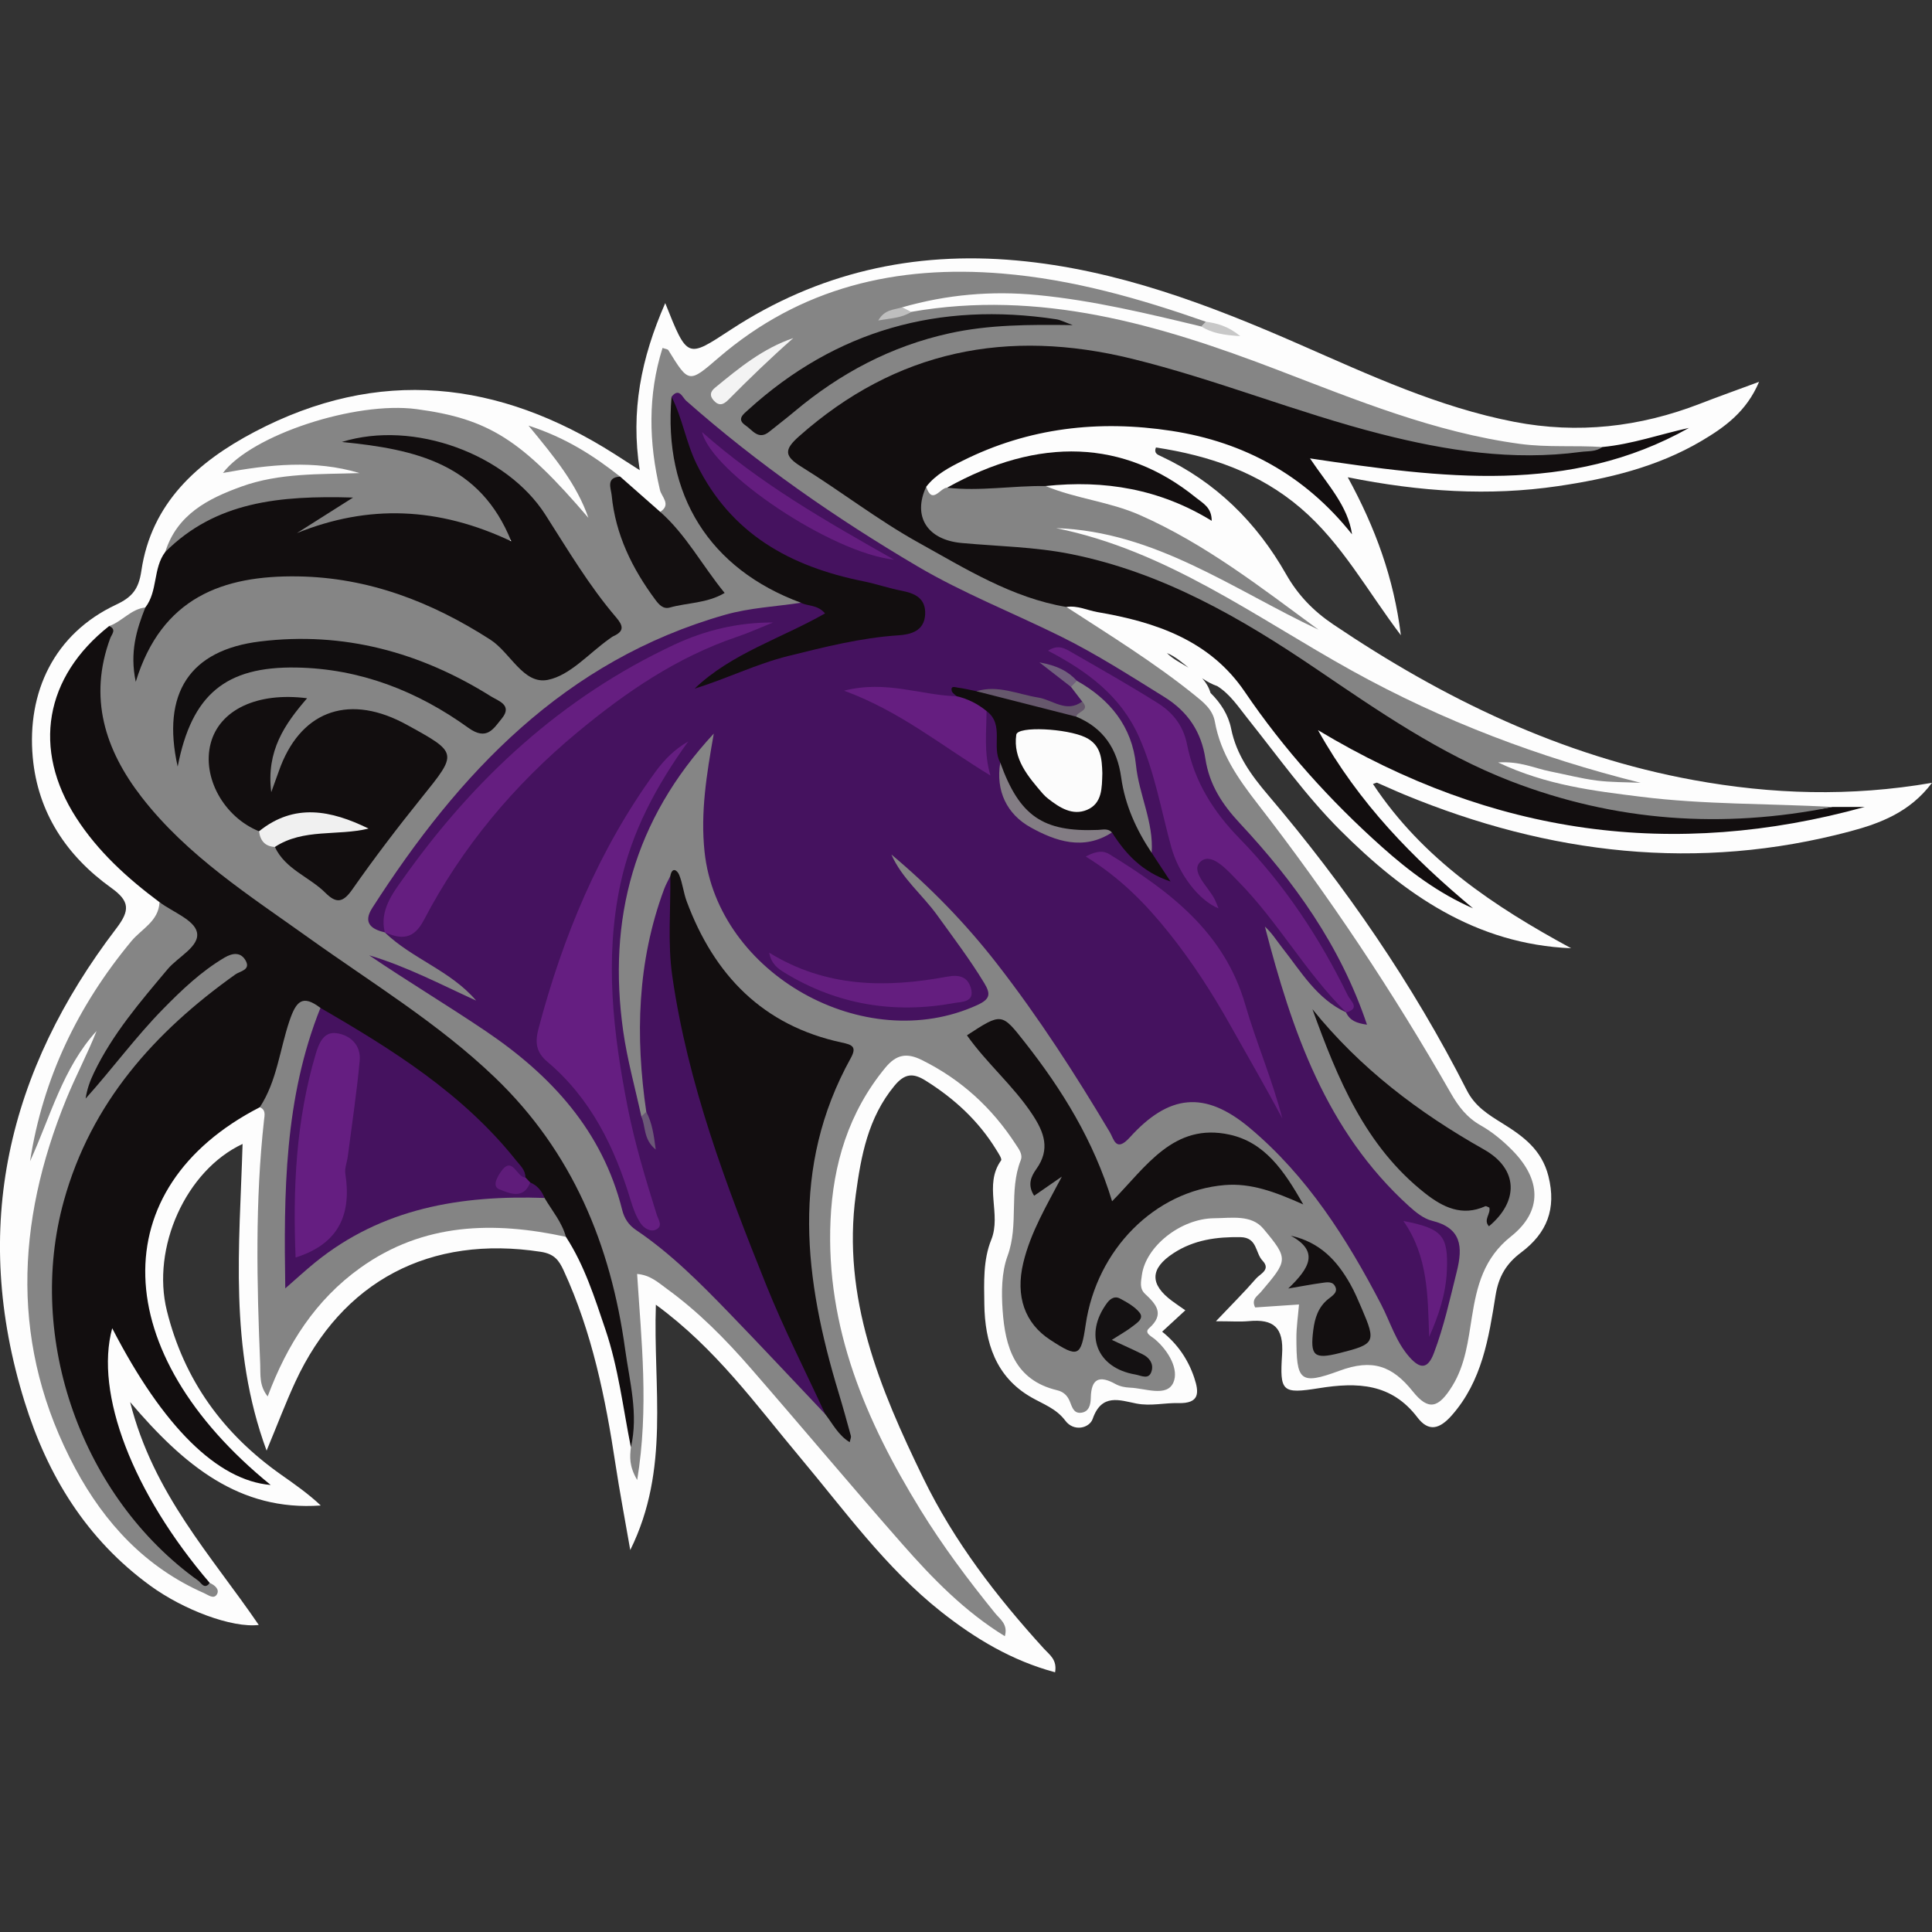 <?xml version="1.0" encoding="utf-8"?>
<!-- Generator: Adobe Illustrator 28.3.0, SVG Export Plug-In . SVG Version: 6.00 Build 0)  -->
<svg version="1.1" id="Layer_1" xmlns="http://www.w3.org/2000/svg" xmlns:xlink="http://www.w3.org/1999/xlink" x="0px" y="0px"
	 viewBox="0 0 1000 1000" style="enable-background:new 0 0 1000 1000;" xml:space="preserve">
<rect x="0" y="0" width="1000" height="1000" fill="#333333" stroke="none"/>
<path style="fill:#FDFDFD;" d="M626.574,358.653c5.248,5.21,9.193,11.236,10.665,18.547c2.724,13.523,10.36,24.022,19.13,34.332
	c40.031,47.066,74.848,97.735,102.888,152.869c4.245,8.348,11.144,12.537,18.502,17.106c10.582,6.57,20.275,13.591,23.708,27.283
	c4.254,16.966-0.818,29.51-14.135,39.493c-7.579,5.682-11.632,12.248-13.239,22.273c-3.514,21.919-6.925,44.227-22.691,62.075
	c-6.29,7.121-11.951,8.632-17.726,1.046c-13.461-17.681-30.974-18.352-50.948-15.16c-19.192,3.067-20.361,1.858-19.119-17.543
	c0.89-13.899-4.378-18.352-17.181-17.164c-4.507,0.418-9.086,0.067-17.064,0.067c8.641-9.108,14.959-15.376,20.762-22.089
	c2.118-2.45,7.814-4.609,3.362-9.264c-3.813-3.986-2.622-12.029-11.417-12.175c-12.406-0.206-24.085,1.401-34.626,8.265
	c-12.264,7.986-12.48,16.077-0.748,24.795c2.071,1.539,4.223,2.969,6.836,4.799c-3.884,3.581-7.648,7.051-12.004,11.067
	c7.873,6.295,13.397,14.263,16.597,23.802c2.611,7.784,2.844,13.446-8.206,13.164c-7.198-0.183-14.273,1.676-21.711,0.229
	c-8.543-1.662-17.976-5.483-22.624,7.912c-1.669,4.812-9.735,6.884-14.168,0.958c-4.718-6.308-11.413-8.515-17.707-12.139
	c-18.371-10.579-23.961-28.408-24.22-48.218c-0.146-11.166-0.674-22.762,3.583-33.281c5.4-13.341-4.059-28.257,5.084-41.052
	c0.596-0.835-1.392-3.747-2.473-5.512c-9.199-15.014-21.777-26.564-36.635-35.842c-6.388-3.989-10.757-3.779-16.136,2.754
	c-13.602,16.518-17.231,36.128-19.953,56.261c-7.226,53.444,12.413,100.47,34.97,146.843c15.984,32.861,38.007,61.399,62.456,88.249
	c2.825,3.103,6.861,5.606,5.725,12.166c-22.271-5.978-41.368-17.396-59.06-31.399c-28.713-22.727-49.897-52.366-73.165-80.106
	c-22.639-26.99-43.232-55.955-74.41-78.746c-1.47,42.887,7.479,85.1-13.253,126.981c-2.853-16.451-5.525-30.366-7.641-44.365
	c-5.209-34.453-12.132-68.41-26.832-100.324c-2.416-5.245-4.804-8.587-11.772-9.665c-57.281-8.86-102.969,14.963-127.177,67.44
	c-5.004,10.847-9.235,22.049-14.81,35.464c-19.65-53.221-13.991-106.051-12.43-158.743c-29.407,13.741-47.274,53.751-39.181,86.375
	c8.891,35.842,29.138,63.705,59.119,84.815c7.033,4.952,14.086,9.874,20.533,15.943c-42.152,3.018-70.84-20.795-98.671-53.513
	c11.962,47.569,42.235,79.651,66.574,115.346c-13.876,1.633-38.885-7.744-56.193-20.354c-32.985-24.033-53.087-56.845-65.002-95.137
	c-28.041-90.119-8.79-171.334,47.466-245.038c7.135-9.348,7.014-14.082-2.663-21.016c-23.054-16.52-38.006-38.881-40.597-67.59
	c-3.036-33.643,11.048-63.915,43.163-78.97c8.247-3.866,11.658-7.961,13.05-17.442c5.164-35.16,29.076-56.454,58.588-71.983
	c64.24-33.803,126.34-26.695,186.342,11.464c3.941,2.506,7.862,5.043,13.033,8.361c-4.76-30.534,0.66-57.854,13.205-86.48
	c11.569,28.997,11.283,28.56,33.974,13.723c44.949-29.393,94.347-40.647,147.846-35.799c51.934,4.706,99.643,22.9,146.765,43.559
	c36.04,15.8,71.857,32.428,110.849,39.968c32.873,6.357,64.927,2.727,96.103-9.345c9.441-3.655,18.982-7.052,30.628-11.364
	c-6.533,15.463-17.83,23.507-29.79,30.576c-22.881,13.525-48.312,19.578-74.24,23.398c-35.698,5.26-71.249,2.965-108.864-4.58
	c14.285,26.121,23.85,52.205,27.501,81.789c-17.451-23.05-30.58-47.613-51.815-65.784c-21.636-18.514-47.247-27.196-74.975-31.418
	c-1.178,3.002,0.849,3.706,2.653,4.55c28.272,13.233,49.444,34.166,64.701,61.025c6.144,10.815,14.128,19.069,24.39,25.99
	c57.158,38.547,118.213,68.1,186.512,80.577c40.392,7.379,81.079,8.743,123.424,1.431c-11.328,15.158-26.78,20.966-42.256,25.094
	c-79.085,21.096-155.917,11.948-230.834-19.002c-4.739-1.958-9.39-4.126-14.105-6.144c-0.289-0.124-0.777,0.218-2.147,0.651
	c25.699,38.885,62.83,63.47,102.58,85.031c-49.446-2.118-86.346-27.925-119.546-61.111c-17.779-17.772-32.256-38.206-47.856-57.745
	c-4.803-6.016-9.031-12.588-15.744-16.825c-10.716-3.714-17.377-13.586-26.084-17.127
	C610.256,344.543,622.935,346.579,626.574,358.653z"/>
<path style="fill:#858585;" d="M85.529,285.691c6.134-19.427,22.108-27.588,39.416-33.841c19.795-7.151,40.552-6.285,61.187-6.979
	c-23.411-7.017-46.942-4.438-70.733-0.071c14.925-19.684,68.564-37.249,100.176-33.041c37.434,4.984,54.414,15.867,88.973,56.269
	c-6.037-17.422-17.587-31.473-30.994-47.733c19.37,6.272,33.795,15.636,47.46,26.411c-2.396,22.331,6.564,41.008,19.335,58.205
	c3.88,5.225,20.859,5.524,25.269,1.412c2.812-2.622,0.657-4.689-0.819-6.589c-6.065-7.806-11.103-16.354-17.525-23.91
	c-2.655-3.124-6.756-5.718-5.562-10.889c5.874-3.709,0.707-7.821-0.099-11.235c-5.824-24.672-6.417-49.068,1.317-73.607
	c1.535,0.555,2.667,0.599,2.999,1.136c10.588,17.159,10.61,17.205,25.833,4.078c42.448-36.605,92.241-48.265,146.983-43.729
	c36.41,3.017,71.12,12.927,105.368,24.926c0.766,2.303,0.331,3.46-2.356,2.47c-27.967-6.717-55.881-13.456-84.658-16.252
	c-23.886-2.321-47.12-0.25-70.074,6.335c-1.734,2.371-4.797,2.781-5.946,3.743c2.396-2.375,7.011,0.818,10.547-1.381
	c66.498-11.647,128.206,6.52,189.238,29.883c41.047,15.713,81.787,32.512,125.917,38.459c14.238,1.919,28.417,0.675,42.592,1.616
	c-1.279,6.546-6.843,5.265-11.225,6.141c-29.958,5.985-59.315,0.674-88.489-5.316c-41.535-8.528-80.704-25.15-121.455-36.409
	c-26.672-7.369-53.495-13.212-81.522-12.715c-41.372,0.734-75.815,17.653-106.976,43.243c-8.977,7.372-3.198,10.935,3.118,15.285
	c39.496,27.204,79.742,53.008,125.273,69.292c1.66,0.594,2.924,1.781,3.879,3.273c22.406,14.56,45.18,28.577,66.053,45.379
	c4.778,3.846,9.63,7.566,10.782,13.999c2.976,16.615,12.047,29.507,22.296,42.718c36.808,47.443,70.055,97.404,99.848,149.582
	c3.955,6.927,8.336,12.625,15.475,16.663c5.926,3.351,11.393,7.893,16.212,12.751c15.114,15.24,15.927,31.609-0.562,44.707
	c-14.157,11.245-17.66,25.694-20.2,41.512c-1.985,12.362-3.393,24.896-10.148,35.855c-7.135,11.576-12.352,12.989-20.444,2.89
	c-10.659-13.303-20.904-17.038-38.031-10.712c-20.654,7.629-22.217,5.07-22.246-17.218c-0.007-5.435,0.833-10.872,1.349-17.093
	c-7.673,0.516-15.276,1.027-22.703,1.527c-2.13-4.289,1.223-5.925,2.964-7.983c13.959-16.496,14.546-16.928,1.28-32.789
	c-6.196-7.408-16.606-5.469-25.386-5.402c-17.468,0.134-35.496,14.637-37.478,29.417c-0.459,3.426-1.347,6.93,1.636,9.719
	c5.713,5.342,10.372,10.428,2.093,17.795c-2.748,2.445,1.178,4.137,3,5.679c7.065,5.981,12.576,15.706,9.549,22.466
	c-3.416,7.63-14.59,2.909-22.441,2.614c-2.527-0.095-5.296-0.656-7.476-1.866c-8.333-4.629-12.608-2.912-12.801,7.111
	c-0.066,3.427-0.823,7.378-5.228,7.763c-3.815,0.333-4.553-3.335-5.692-6.032c-1.27-3.007-3.302-4.872-6.533-5.643
	c-21.904-5.229-26.892-22.494-28.193-41.389c-0.643-9.345-0.588-19.585,2.569-28.163c5.971-16.226,0.538-33.574,6.803-49.482
	c1.213-3.079-0.998-5.809-2.646-8.342c-12.276-18.868-28.242-33.491-48.555-43.548c-7.97-3.946-13.319-2.774-18.936,4.056
	c-18.93,23.015-27.011,49.85-28.314,78.983c-2.478,55.423,18.273,103.787,46.518,149.716c11.551,18.783,24.751,36.404,38.634,53.527
	c2.574,3.175,6.832,5.76,5.079,11.954c-20.798-12.773-37.368-29.82-53.04-47.637c-26.512-30.141-52.267-60.946-78.624-91.225
	c-13.051-14.992-27.03-29.138-43.195-40.878c-4.43-3.217-8.591-7.193-15.478-7.755c2.211,34.749,6.164,69.218,0.04,106.644
	c-4.231-7.181-3.831-12.038-3.257-16.928c-5.442-59.175-14.18-117.472-52.8-165.895c-21.972-27.549-49.521-49.1-78.545-68.931
	c-32.069-21.911-64.572-43.274-94.524-68.125c-18.093-15.011-33.724-32.045-43.875-53.671
	c-10.736-22.872-12.037-45.578-0.317-68.451c6.703-2.317,11.26-8.813,18.74-9.617c3.764,11.492-4.372,21.39-4.217,29.723
	c4.687-25.405,24.093-38.991,49.346-45.809c30.301-8.182,60.098-3.5,89.137,6.474c23.067,7.923,44.397,19.41,62.213,36.33
	c6.92,6.571,12.93,7.628,20.258,1.469c7.255-6.098,18.967-9.216,21.895-17.395c3.391-9.475-8.921-15.312-13.434-23.347
	c-5.694-10.139-12.607-19.599-18.898-29.418c-19.685-30.726-49.783-42.344-84.457-45.233c-2.384-0.199-4.768,0.311-7.133,1.352
	c26.935-3.203,62.549,16.066,73.361,39.628c1.622,3.535,3.862,7.502,1.171,10.992c-2.966,3.846-7.32,1.537-10.751,0.264
	c-29.806-11.059-59.607-13.498-89.644-0.881c-3.602,1.513-8.517,2.829-10.745-0.921c-2.574-4.333,2.448-6.638,5.203-9.022
	c3.262-2.822,7.038-4.993,10.853-7.037c-26.91-1.987-50.708,4.543-73.419,20.114C92.819,283.863,89.957,286.85,85.529,285.691z"/>
<path style="fill:#120E0F;" d="M56.489,324.043c4.032,1.735,1.309,4.288,0.566,6.306c-11.322,30.738-2.771,57.688,16.252,82.234
	c23.641,30.504,55.918,50.983,86.752,73.037c32.583,23.304,66.951,44.126,96.112,72.092c40.165,38.518,59.954,86.617,67.381,140.582
	c2.312,16.798,7.003,33.596,2.999,50.822c-4.078-20.364-6.461-41.092-13.162-60.893c-5.598-16.543-10.841-33.231-20.478-48.051
	c-6.317-4.51-9.429-11.394-13.223-17.773c-1.67-3.651-4.663-6.145-7.645-8.656c-1.29-1.221-2.348-2.615-3.237-4.146
	c-19.742-29.753-48.47-49.461-77.522-68.603c-8.914-5.873-17.799-12.048-27.633-16.476c-6.011-2.736-8.404,0.478-10.16,5.707
	c-3.385,10.079-6.485,20.239-9.461,30.441c-1.577,5.407-3.236,10.704-9.559,12.445c-81.178,41.728-78.718,126.993,5.642,195.512
	c-27.588-2.314-55.786-30.199-82.035-81.123c-9.181,33.642,10.578,85.224,50.503,131.844c-2.935,5.71-5.949,1.298-8.397-0.251
	c-16.27-10.3-29.164-24.218-40.319-39.641c-24.193-33.451-37.809-71.22-37.378-112.275c0.502-47.831,18.468-89.932,51.22-125.146
	c13.986-15.037,28.549-29.572,45.554-41.452c-12.465,3.663-20.681,13.185-29.233,21.689c-11.889,11.823-23.336,24.205-32.818,38.196
	c-2.167,3.197-4.47,6.42-7.683,8.678c-4.648,3.266-7.324,1.514-7.673-3.76c-0.294-4.459,2.065-8.291,3.912-12.176
	c10.496-22.078,26.098-40.556,42.259-58.477c6.972-7.731,10.173-13.687-0.628-20.232c-2.668-1.617-2.715-5.322-4.826-7.524
	c-16.622-12.386-31.862-26.193-43.165-43.762C16.582,387.729,23.1,350.376,56.489,324.043z"/>
<path style="fill:#120E0F;" d="M551.977,314.172c-28.225-4.739-52.162-19.785-76.456-33.253
	c-21.052-11.67-40.249-26.64-60.762-39.351c-8.896-5.512-8.965-8.816-1.203-15.703c50.307-44.637,107.946-56.006,172.393-40.168
	c43.583,10.71,85.177,27.818,128.617,38.9c34.049,8.687,68.39,14.041,103.641,9.316c3.797-0.509,7.832,0.017,11.167-2.533
	c15.418-1.457,29.979-6.652,44.849-9.889c-61.95,34.8-128.072,25.927-196.177,15.779c9.391,13.969,19.566,24.507,21.77,39.307
	c-24.22-30.425-55.622-47.757-93.444-53.56c-37.553-5.761-73.886-1.676-108.216,15.511c-6.922,3.465-13.844,7.058-18.745,13.407
	c0.086,13.68,4.742,20.729,16.125,23.68c5.842,1.514,11.846,2.799,17.877,2.864c55.138,0.59,102.999,21.995,148.49,50.894
	c34.929,22.189,68.705,46.202,105.814,64.964c30.29,15.314,62.624,22.687,95.836,24.034c28.185,1.143,56.643,4.345,84.877-0.688
	c5.581,0,11.162,0,16.743,0c-98.901,27.342-192.405,14.72-282.987-39.767c21.284,38.113,49.242,66.389,80.249,92.248
	c-17.977-7.852-33.1-19.224-47.271-31.897c-26.783-23.954-50.661-50.43-70.9-80.249c-18.114-26.688-46.301-36.091-76.177-41.19
	C562.791,315.92,557.606,313.245,551.977,314.172z"/>
<path style="fill:#120E0F;" d="M85.529,285.691c26.102-26.037,58.948-29.279,97.209-28.159
	c-11.695,7.405-20.379,12.903-29.064,18.402c36.893-14.91,73.207-13.636,110.961,4.243c-16.089-40.057-49.207-47.617-87.704-51.414
	c37.313-11.586,85.343,6.369,105.314,37.583c11.632,18.18,22.613,36.773,36.679,53.226c3.637,4.253,4.303,7.097-1.296,9.652
	c-0.776,0.354-1.465,0.91-2.17,1.406c-10.579,7.455-20.351,18.986-31.948,21.276c-12.632,2.495-19.264-14.121-29.797-20.88
	c-30.472-19.555-63.027-32.11-99.438-32.681c-38.792-0.608-70.637,10.86-84.011,54.548c-3.208-15.288,0.381-26.946,4.963-38.467
	C81.751,305.954,79.122,294.204,85.529,285.691z"/>
<path style="fill:#848484;" d="M948.429,417.68c-56.758,11.401-112.355,7.564-166.462-13.34
	c-36.555-14.123-68.554-36.324-100.726-58.136c-39.15-26.544-79.719-49.939-126.923-59.419c-18.74-3.763-37.73-3.987-56.62-5.733
	c-17.927-1.657-25.4-13.931-18.287-29.118c3.161,9.574,7.187,0.501,10.792,0.5c12.981-1.272,25.484-6.982,38.93-4.047
	c4.082,0.891,8.583,0.104,12.083,3.188c15.758,6.574,32.974,8.044,48.776,15.015c33.902,14.956,62.768,37.549,92.465,59.334
	c-44.068-20.683-84.456-50.816-135.823-52.563c57.364,11.591,103.509,46.281,153.118,73.782
	c47.051,26.084,96.785,44.88,149.427,58.032c-7.602-0.348-15.267-0.21-22.79-1.176c-8.101-1.04-16.065-3.139-24.098-4.728
	c-7.89-1.56-15.379-5.366-26.874-4.628c25.236,11.895,49.509,14.697,73.699,17.73C882.089,416.508,915.327,415.855,948.429,417.68z"
	/>
<path style="fill:#858585;" d="M82.572,466.97c6.815,5.066,17.87,9.146,19.338,15.456c1.72,7.389-9.729,12.766-15.164,19.243
	c-14.168,16.883-28.534,33.554-38.146,53.634c-1.983,4.143-3.585,8.467-4.28,13.321c13.776-15.323,25.807-31.82,40.098-46.386
	c9.698-9.884,19.659-19.38,31.665-26.515c4.348-2.584,8.598-3.054,11.132,1.594c2.595,4.761-3.021,5.357-5.312,6.987
	c-41.906,29.818-74.798,66.515-88.857,117.264c-19.778,71.391,9.384,153.461,69.514,196.549c1.578,1.131,3.232,4.869,6.021,1.224
	c2.587,1.099,5.094,3.298,3.772,5.743c-1.599,2.958-4.604,0.448-6.717-0.48c-30.204-13.258-51.457-36.194-66.684-64.562
	C5.276,697.305,8.072,633.236,34.305,568.903c4.846-11.885,10.936-23.262,15.676-35.277c-17.537,19.282-23.888,44.45-34.436,67.439
	c6.664-43.018,24.811-80.581,52.458-113.934C73.238,480.816,82.131,476.827,82.572,466.97z"/>
<path style="fill:#848484;" d="M281.855,620.055c3.874,6.602,8.992,12.52,11.056,20.116c-37.507-8.117-73.752-7.3-106.411,16.06
	c-23.138,16.55-37.85,39.54-47.952,66.555c-4.491-5.625-3.644-11.326-3.866-16.628c-1.766-42.183-2.683-84.362,1.983-126.45
	c0.273-2.466,1.051-5.239-2.194-6.598c8.9-13.577,10.307-29.815,15.364-44.728c3.463-10.212,6.737-13.762,16.026-6.686
	c2.08,3.268,1.38,6.61,0.238,9.949c-13.879,40.566-15.39,82.553-14.804,126.581c19.135-16.441,38.965-28.849,62.295-35.081
	c18.056-4.823,36.256-7.63,54.957-7.072C273.369,616.217,278.03,616.683,281.855,620.055z"/>
<path style="fill:#130F10;" d="M341.712,264.936c13.365,11.778,21.605,27.552,33.359,41.979c-9.188,5.426-19.249,4.977-28.398,7.551
	c-3.42,0.962-5.619-1.546-7.457-4.02c-12.018-16.17-20.678-33.823-22.621-54.126c-0.324-3.382-3.153-9.285,4.42-9.614
	C327.913,252.783,334.813,258.859,341.712,264.936z"/>
<path style="fill:#130F10;" d="M541.216,251.574c-17.013-0.249-33.971,2.813-51.013,0.859
	c47.576-26.631,91.761-24.914,128.782,5.111c3.539,2.871,8.232,5.079,8.189,12.036C600.372,253.087,571.579,248.307,541.216,251.574
	z"/>
<path style="fill:#C8C8C8;" d="M621.757,168.976c0.786-0.824,1.571-1.647,2.356-2.47c5.803,0.842,11.407,2.16,17.858,7.484
	C633.408,173.439,627.298,172.457,621.757,168.976z"/>
<path style="fill:#BEBEBE;" d="M471.626,161.42c-4.955,3.262-10.596,3.254-17.05,4.472c3.294-5.842,8.281-5.513,12.448-6.834
	C468.559,159.846,470.092,160.633,471.626,161.42z"/>
<path style="fill:#45125F;" d="M199.167,482.586c-7.149-1.624-11.35-5.041-6.512-12.585
	c44.85-69.937,99.584-128.181,182.758-151.819c12.622-3.587,26.086-4.211,39.16-6.205c5.342-3.071,10.777-2.211,13.142,3.015
	c2.599,5.744-3.268,8.356-7.321,10.297c-16.992,8.133-33.924,16.372-50.622,25.029c26.729-13.972,55.763-19.909,85.231-24.328
	c1.701-0.255,3.447-0.201,5.148-0.458c5.519-0.835,12.336-0.951,13.025-8.033c0.656-6.744-6.108-7.376-10.803-9.014
	c-11.012-3.843-22.637-5.296-33.848-8.419c-36.605-10.196-61.531-33.249-75.881-68.201c-3.504-8.535-2.68-17.795-5.054-26.49
	c3.955-4.991,5.679,0.384,7.518,2.009c36.969,32.664,77.355,60.725,119.692,85.693c23.655,13.951,49.529,24.109,74.229,36.327
	c18.565,9.183,35.966,20.397,53.563,31.306c12.398,7.686,19.218,18.199,21.321,32.027c2.03,13.349,8.641,23.52,17.808,33.353
	c28.069,30.105,51.953,63.105,65.837,104.276c-5.492-0.765-8.893-2.154-10.851-6.355c-0.981-10.599-7.67-18.686-12.956-27.069
	c-14.953-23.713-30.111-47.368-50.661-66.923c-11.685-11.119-17.667-25.469-21.308-40.783c-2.682-11.281-9.188-18.962-18.857-25.055
	c-12.777-8.052-26.265-14.962-39.965-25.089c8.562,6.779,17.093,10.328,23.57,16.764c7.151,7.107,12.099,15.702,16.43,24.689
	c4.145,8.6,6.901,17.69,9.32,26.891c5.247,19.951,7.781,40.965,22.69,57.119c0.231,0.482-0.305,0.334-0.878-0.825
	c-3.24-6.546-12.17-13.752-4.21-20.368c7.421-6.167,14.261,2.398,19.978,7.138c9.336,7.74,17.227,16.882,23.818,27.177
	c7.466,11.661,16.403,22.196,25.762,32.408c3.56,3.885,8.909,7.214,7.376,13.949c-15.255-6.979-23.351-21.068-33.125-33.461
	c-2.89-3.665-5.348-7.67-8.975-10.974c13.949,53.841,31.613,105.757,74.548,144.691c3.465,3.142,7.581,6.495,11.933,7.565
	c15.262,3.753,16.042,13.405,12.85,26.204c-3.545,14.216-6.655,28.511-11.854,42.263c-3.152,8.338-7.046,8.462-12.695,2.062
	c-7.041-7.976-9.868-18.058-14.614-27.194c-17.732-34.134-38.366-66.535-68.08-91.423c-23.235-19.461-41.805-17.373-62.009,4.939
	c-7.235,7.99-8.237,0.869-10.379-2.728c-17.893-30.058-36.828-59.403-58.306-87.053c-16.177-20.827-34.456-39.642-54.735-56.644
	c5.408,12.36,16.071,20.796,23.739,31.455c8.314,11.558,16.926,22.869,24.318,35.081c3.444,5.689,3.103,8.331-3.583,11.39
	c-58.393,26.715-134.468-16.222-141.171-79.285c-2.168-20.398,1.022-39.97,4.77-61.221c-41.425,44.646-55.045,96.154-46.887,153.981
	c2.099,14.878,6.208,29.472,9.394,44.197c4.757,4.189,3.696,10.049,5.63,14.448c-1.175-5.048-2.873-10.862-3.07-16.833
	c-5.727-39.112-4.726-77.692,9.204-115.229c0.877-2.363,2.153-4.577,3.243-6.861c4.901,5.314,4.379,12.1,4.042,18.332
	c-2.07,38.206,8.039,74.365,19.569,109.934c15.247,47.036,32,93.618,55.798,137.261c2.217,4.066,4.852,8.448,0.793,13.052
	c-16.586-17.488-33.035-35.108-49.797-52.425c-14.99-15.487-30.199-30.8-48.185-42.922c-3.879-2.614-6.073-6.092-7.137-10.35
	c-10.213-40.885-36.639-69.567-70.353-92.389c-19.923-13.486-40.595-25.868-60.62-39.44c19.293,5.726,37.058,15.102,55.38,23.449
	c-13.157-15.49-33.125-21.613-47.389-35.386c12.704,0.923,16.724-8.56,22.098-17.419c35.068-57.81,81.693-103.291,143.202-132.654
	c7.83-3.738,16.23-5.671,23.891-8.922C304.301,351.529,239.694,402.645,199.167,482.586z"/>
<path style="fill:#120E0F;" d="M427.161,731.982c-10.235-22.213-21.403-44.05-30.516-66.714
	c-20.877-51.923-40.675-104.363-48.681-160.12c-2.433-16.944-0.786-34.474-1.007-51.74c0.946-4.953,3.618-2.925,4.583-0.575
	c1.785,4.349,2.231,9.234,3.874,13.658c14.168,38.138,39.373,64.333,80.255,73.118c5.204,1.118,8.044,2,4.68,8.072
	c-31.375,56.63-24.004,114.726-6.286,173.181c2.248,7.416,4.311,14.889,6.363,22.363c0.201,0.731-0.287,1.651-0.612,3.263
	C433.843,742.853,431.007,736.947,427.161,731.982z"/>
<path style="fill:#120E0F;" d="M674.563,623.42c-14.668-6.553-27.074-11.165-40.706-10.025
	c-36.071,3.016-66.218,33.273-71.917,72.268c-2.439,16.691-3.879,17.301-18.411,7.797c-13.142-8.595-18.012-22.563-13.874-39.83
	c3.841-16.027,12.266-29.935,19.962-44.631c-4.735,3.273-9.47,6.547-14.339,9.913c-3.685-5.617-1.494-10.152,1.119-13.805
	c7.374-10.307,4.063-19.058-2.151-28.429c-9.812-14.798-23.545-26.324-33.759-40.801c18.015-11.741,17.941-11.683,29.965,3.608
	c19.332,24.584,35.594,50.865,45.169,82.286c17.558-17.816,31.847-40.898,60.898-34.463
	C654.46,591.282,664.533,605.599,674.563,623.42z"/>
<path style="fill:#120E0F;" d="M134.078,430.27c-18.326-7.433-29.646-28.038-25.02-45.539c4.567-17.277,23.979-26.636,49.898-23.318
	c-11.546,13.381-21.228,27.16-18.556,48.612c1.959-5.426,2.967-8.143,3.924-10.878c10.624-30.376,34.792-39.998,63.698-25.351
	c0.768,0.389,1.531,0.79,2.286,1.205c26.905,14.767,26.668,14.577,7.834,37.977c-12.418,15.43-24.461,31.208-35.807,47.433
	c-4.804,6.87-8.291,7.306-13.888,1.73c-8.351-8.319-20.771-12.169-26.175-23.758c4.337-9.846,14.152-8.369,22.122-10.539
	c4.524-1.231,9.306-1.065,13.512-0.937C162.988,420.337,148.709,427.385,134.078,430.27z"/>
<path style="fill:#120E0F;" d="M347.591,205.375c5.679,11.114,7.435,23.572,13.01,34.907c17.805,36.202,48.562,52.986,86.175,60.567
	c6.724,1.355,13.264,3.629,19.995,4.936c7.068,1.373,12.525,4.063,12.082,12.304c-0.461,8.579-7.522,10.34-13.819,10.751
	c-19.462,1.27-38.147,6.032-56.946,10.684c-16.708,4.135-32.027,11.838-48.559,16.892c19.126-18.28,44.695-25.878,67.518-38.917
	c-4.001-4.651-8.853-3.601-12.481-5.525C367.244,294.504,343.221,256.271,347.591,205.375z"/>
<path style="fill:#120E0F;" d="M679.318,522.37c24.701,30.616,54.919,53.495,88.734,72.58c17.966,10.14,18.094,26.844,2.628,39.77
	c-3.081-3.297,1.03-6.439,0.198-9.667c-0.712-0.254-1.62-0.924-2.12-0.697c-12.015,5.456-22.059,0.421-31.06-6.657
	C706.584,593.235,692.281,558.255,679.318,522.37z"/>
<path style="fill:#110E0F;" d="M91.966,396.799c-8.51-38.042,6.292-60.339,42.634-64.782c43.192-5.28,82.975,5.501,119.575,28.458
	c3.653,2.291,11.269,4.455,5.586,11.385c-4.335,5.286-7.745,11.771-17.362,4.843c-26.414-19.028-56.04-30.62-89.005-31.188
	C116.825,344.884,99.218,359.446,91.966,396.799z"/>
<path style="fill:#120F10;" d="M555.25,168.268c-22.715-0.299-43.425-0.241-63.856,4.259c-30.187,6.649-56.589,20.68-80.138,40.44
	c-4.299,3.607-8.768,7.01-13.139,10.532c-5.562,4.482-8.66-0.906-12.227-3.302c-4.808-3.231-1.067-5.861,1.354-8.06
	c45.529-41.352,98.951-56.043,159.345-46.909C548.947,165.585,551.172,166.807,555.25,168.268z"/>
<path style="fill:#130F10;" d="M666.792,666.936c11.109-10.666,16.141-19.226,1.318-27.338c15.19,3.36,24.013,13.017,30.779,25.029
	c2.309,4.099,4.149,8.477,6.009,12.811c7.425,17.3,6.901,18.287-11.652,22.945c-13.129,3.296-15.221,1.455-13.477-12.096
	c0.782-6.08,2.567-11.721,7.61-15.823c2.243-1.825,5.686-3.653,3.377-7.158c-1.523-2.312-4.732-1.502-7.234-1.168
	C679.313,664.702,675.138,665.521,666.792,666.936z"/>
<path style="fill:#141112;" d="M575.476,693.52c6.18,2.879,11.151,5.085,16.017,7.501c3.376,1.676,5.567,4.704,4.658,8.345
	c-1.293,5.177-5.399,2.601-8.496,2.079c-19.968-3.368-26.755-20.731-14.621-37.063c1.816-2.445,4.164-3.604,6.578-2.311
	c3.705,1.985,7.721,4.179,10.239,7.363c2.419,3.06-1.411,5.337-3.615,7.073C583.288,688.829,579.945,690.652,575.476,693.52z"/>
<path style="fill:#F0F0F0;" d="M134.078,430.27c18.327-14.765,37.326-10.869,56.693-1.402c-16.043,3.94-33.725-0.186-48.5,9.516
	C137.135,438.107,134.694,435.109,134.078,430.27z"/>
<path style="fill:#F3F3F3;" d="M410.608,174.992c-11.692,10.286-22.769,20.996-33.621,31.94c-2.516,2.538-4.823,3.401-7.583,0.345
	c-2.29-2.536-1.697-4.617,0.659-6.559C382.489,190.475,394.953,180.285,410.608,174.992z"/>
<path style="fill:#6B5877;" d="M334.511,575.493c2.96,5.576,3.889,11.625,4.891,19.517c-6.509-5.3-5.142-12.013-7.453-17.129
	C332.805,577.083,333.658,576.288,334.511,575.493z"/>
<path style="fill:#45125F;" d="M281.855,620.055c-43.184-1.487-84.082,5.185-118.856,33.483c-4.908,3.994-9.563,8.296-15.34,13.331
	c-0.783-49.425-0.558-98.356,18.198-145.178c37.396,21.628,73.833,44.471,101.248,78.903c2.142,2.691,4.894,4.967,4.847,8.826
	c-2.629,2.589-6.731-2.257-9.434,2.191c4.033,2.472,7.898,2.583,11.925,0.431C278.108,613.609,280.451,616.397,281.855,620.055z"/>
<path style="fill:#5F1C7A;" d="M274.442,612.043c-3.487,9.007-10.688,5.632-15.955,3.566c-3.933-1.543-1.113-6.325,0.634-8.912
	c6.177-9.14,8.262,2.973,12.829,2.723C272.782,610.295,273.612,611.169,274.442,612.043z"/>
<path style="fill:#651E81;" d="M356.215,383.785c-16.339,22.702-29.326,46.602-35.151,74.096
	c-8.184,38.627-3.714,76.725,3.732,114.808c3.719,19.022,9.334,37.503,15.109,55.955c0.839,2.681,3.463,6.032-0.428,7.828
	c-2.91,1.343-6.312-0.924-7.856-3.228c-2.332-3.481-3.88-7.626-5.104-11.687c-8.343-27.682-20.654-52.954-43.258-72.031
	c-5.63-4.752-6.477-9.772-4.527-17.121c12.679-47.795,31.29-92.776,60.564-132.974C343.874,393.144,349.268,387.754,356.215,383.785
	z"/>
<path style="fill:#651E80;" d="M696.815,524.035c-20.921-20.541-35.094-46.639-55.594-67.515
	c-5.598-5.701-13.73-15.312-19.433-10.858c-6.309,4.928,3.446,13.057,6.802,19.579c0.768,1.493,1.335,3.089,2.125,4.943
	c-10.326-4.149-20.71-18.001-24.505-31.832c-5.221-19.033-8.502-38.576-16.619-56.84c-9.423-21.203-26.615-33.98-47.137-44.703
	c5.342-3.527,9.061-0.991,12.471,0.97c14.869,8.549,29.809,17.003,44.321,26.13c7.752,4.876,13.218,11.59,15.17,21.436
	c3.761,18.969,13.42,34.576,27.171,48.649c23.249,23.793,41.502,51.474,56.121,81.41c1.234,2.526,6.678,6.66-1,8.606
	C696.708,524.011,696.815,524.035,696.815,524.035z"/>
<path style="fill:#651E80;" d="M199.167,482.586c-2.846-11.456,4.273-20.463,9.76-28.186
	c36.681-51.627,82.043-93.585,140.045-120.703c16.03-7.494,32.893-11.55,51.171-11.498c-6.231,2.499-12.359,5.301-18.71,7.446
	c-31.113,10.51-57.62,28.7-82.58,49.409c-32.787,27.202-59.693,59.397-79.445,97.153c-5.38,10.283-11.756,10.06-20.347,6.312
	C199.06,482.519,199.167,482.586,199.167,482.586z"/>
<path style="fill:#110D0E;" d="M596.093,441.41c2.927,4.45,5.854,8.901,9.773,14.858c-14.774-4.967-23.273-14.32-30.317-25.394
	c-10.563,3.924-21.175,2.046-31.301-1.004c-17.054-5.136-24.507-18.278-26.522-35.153c-4.658-8.287,2.31-19.668-7.105-26.689
	c-6.707,0.567-11.973-1.778-15.485-7.665c-0.87-0.9-2.259-1.675-2.51-2.723c-0.708-2.958,1.877-1.891,2.971-1.751
	c3.289,0.422,6.529,1.229,9.789,1.886c17.963,0.051,34.501,6.97,51.696,10.715c13.207,2.951,20.835,12.236,24.207,24.255
	C585.873,409.088,590.479,425.393,596.093,441.41z"/>
<path style="fill:#651E80;" d="M561.964,443.336c5.646-3.033,9.224-3.061,12.2-1.232c31.033,19.068,59.47,40.173,70.378,77.881
	c5.694,19.684,13.942,38.629,19.18,58.89c-8.646-16.218-17.839-32.01-26.78-47.958c-9.481-16.912-20-33.231-32.115-48.341
	C593.034,467.866,579.876,454.331,561.964,443.336z"/>
<path style="fill:#651E80;" d="M495.136,360.364c5.773,1.32,10.915,3.914,15.483,7.667c0.034,10.608-1.488,21.254,2.02,33.376
	c-25.201-15.292-46.635-33.218-75.762-43.917C458.841,351.921,476.8,359.929,495.136,360.364z"/>
<path style="fill:#641E7F;" d="M398.156,493.114c29.429,18.14,60.558,18.272,92.263,12.378c6.301-1.171,10.451,0.229,12.109,5.956
	c2.161,7.464-4.918,7.041-8.685,7.731c-31.123,5.698-60.566,0.855-87.709-15.696C402.874,501.495,399.1,498.898,398.156,493.114z"/>
<path style="fill:#848485;" d="M596.093,441.41c-7.965-11.922-13.803-24.756-15.779-39.043c-2.05-14.822-9.247-25.599-23.278-31.436
	c-2.345-3.946,5.338-3.911,3.103-7.814c-1.934-2.529-3.869-5.059-5.803-7.588c-0.518-2.546,0.42-3.678,3.064-3.15
	c17.149,9.635,28.563,23.717,30.569,43.538C589.53,411.352,597.225,425.583,596.093,441.41z"/>
<path style="fill:#641D7F;" d="M462.762,289.681c-32.283-3.442-94.354-45.026-99.367-66.033
	C393.297,250.156,426.536,269.211,462.762,289.681z"/>
<path style="fill:#641E7F;" d="M739.73,691.982c-0.753-20.861-0.378-41.54-13.346-60.011c20.269,3.903,23.295,7.641,22.508,25.804
	C748.371,669.809,744.629,680.934,739.73,691.982z"/>
<path style="fill:#837D84;" d="M517.726,394.718c9.944,27.661,22.05,36.023,50.618,34.846c2.552-0.105,5.117-0.92,7.203,1.307
	c-14.691,9.576-29.278,4.531-42.189-2.674C521.252,421.443,515.278,409.459,517.726,394.718z"/>
<path style="fill:#66586C;" d="M560.138,363.118c4.486,4.795-2.581,5.006-3.102,7.814c-17.217-4.385-34.435-8.769-51.651-13.155
	c11.135-3.389,21.36,1.557,31.98,3.267C544.863,362.252,551.969,369.17,560.138,363.118z"/>
<path style="fill:#71607D;" d="M557.399,352.38c-1.021,1.05-2.042,2.099-3.064,3.149c-4.621-3.587-9.242-7.175-16.333-12.681
	C547.514,344.545,552.895,347.545,557.399,352.38z"/>
<path style="fill:#651E81;" d="M153.002,650.89c-1.473-35.613,0.17-70.867,10.388-105.272c1.53-5.152,3.905-11.77,10.73-10.852
	c7.373,0.992,12.793,6.339,12.059,14.268c-1.535,16.576-4.036,33.064-6.172,49.583c-0.383,2.964-1.696,6.028-1.263,8.844
	C181.938,628.21,175.787,643.681,153.002,650.89z"/>
<path style="fill:#FCFCFC;" d="M570.569,400.232c-0.23,7.371,0.047,15.592-7.941,18.954c-7.46,3.139-14.122-1.091-20.042-5.73
	c-1.011-0.792-1.992-1.662-2.826-2.634c-7.596-8.847-15.519-17.945-13.739-30.521c0.655-4.63,26.281-3.245,35.835,1.371
	C569.954,385.584,570.332,392.793,570.569,400.232z"/>
</svg>
